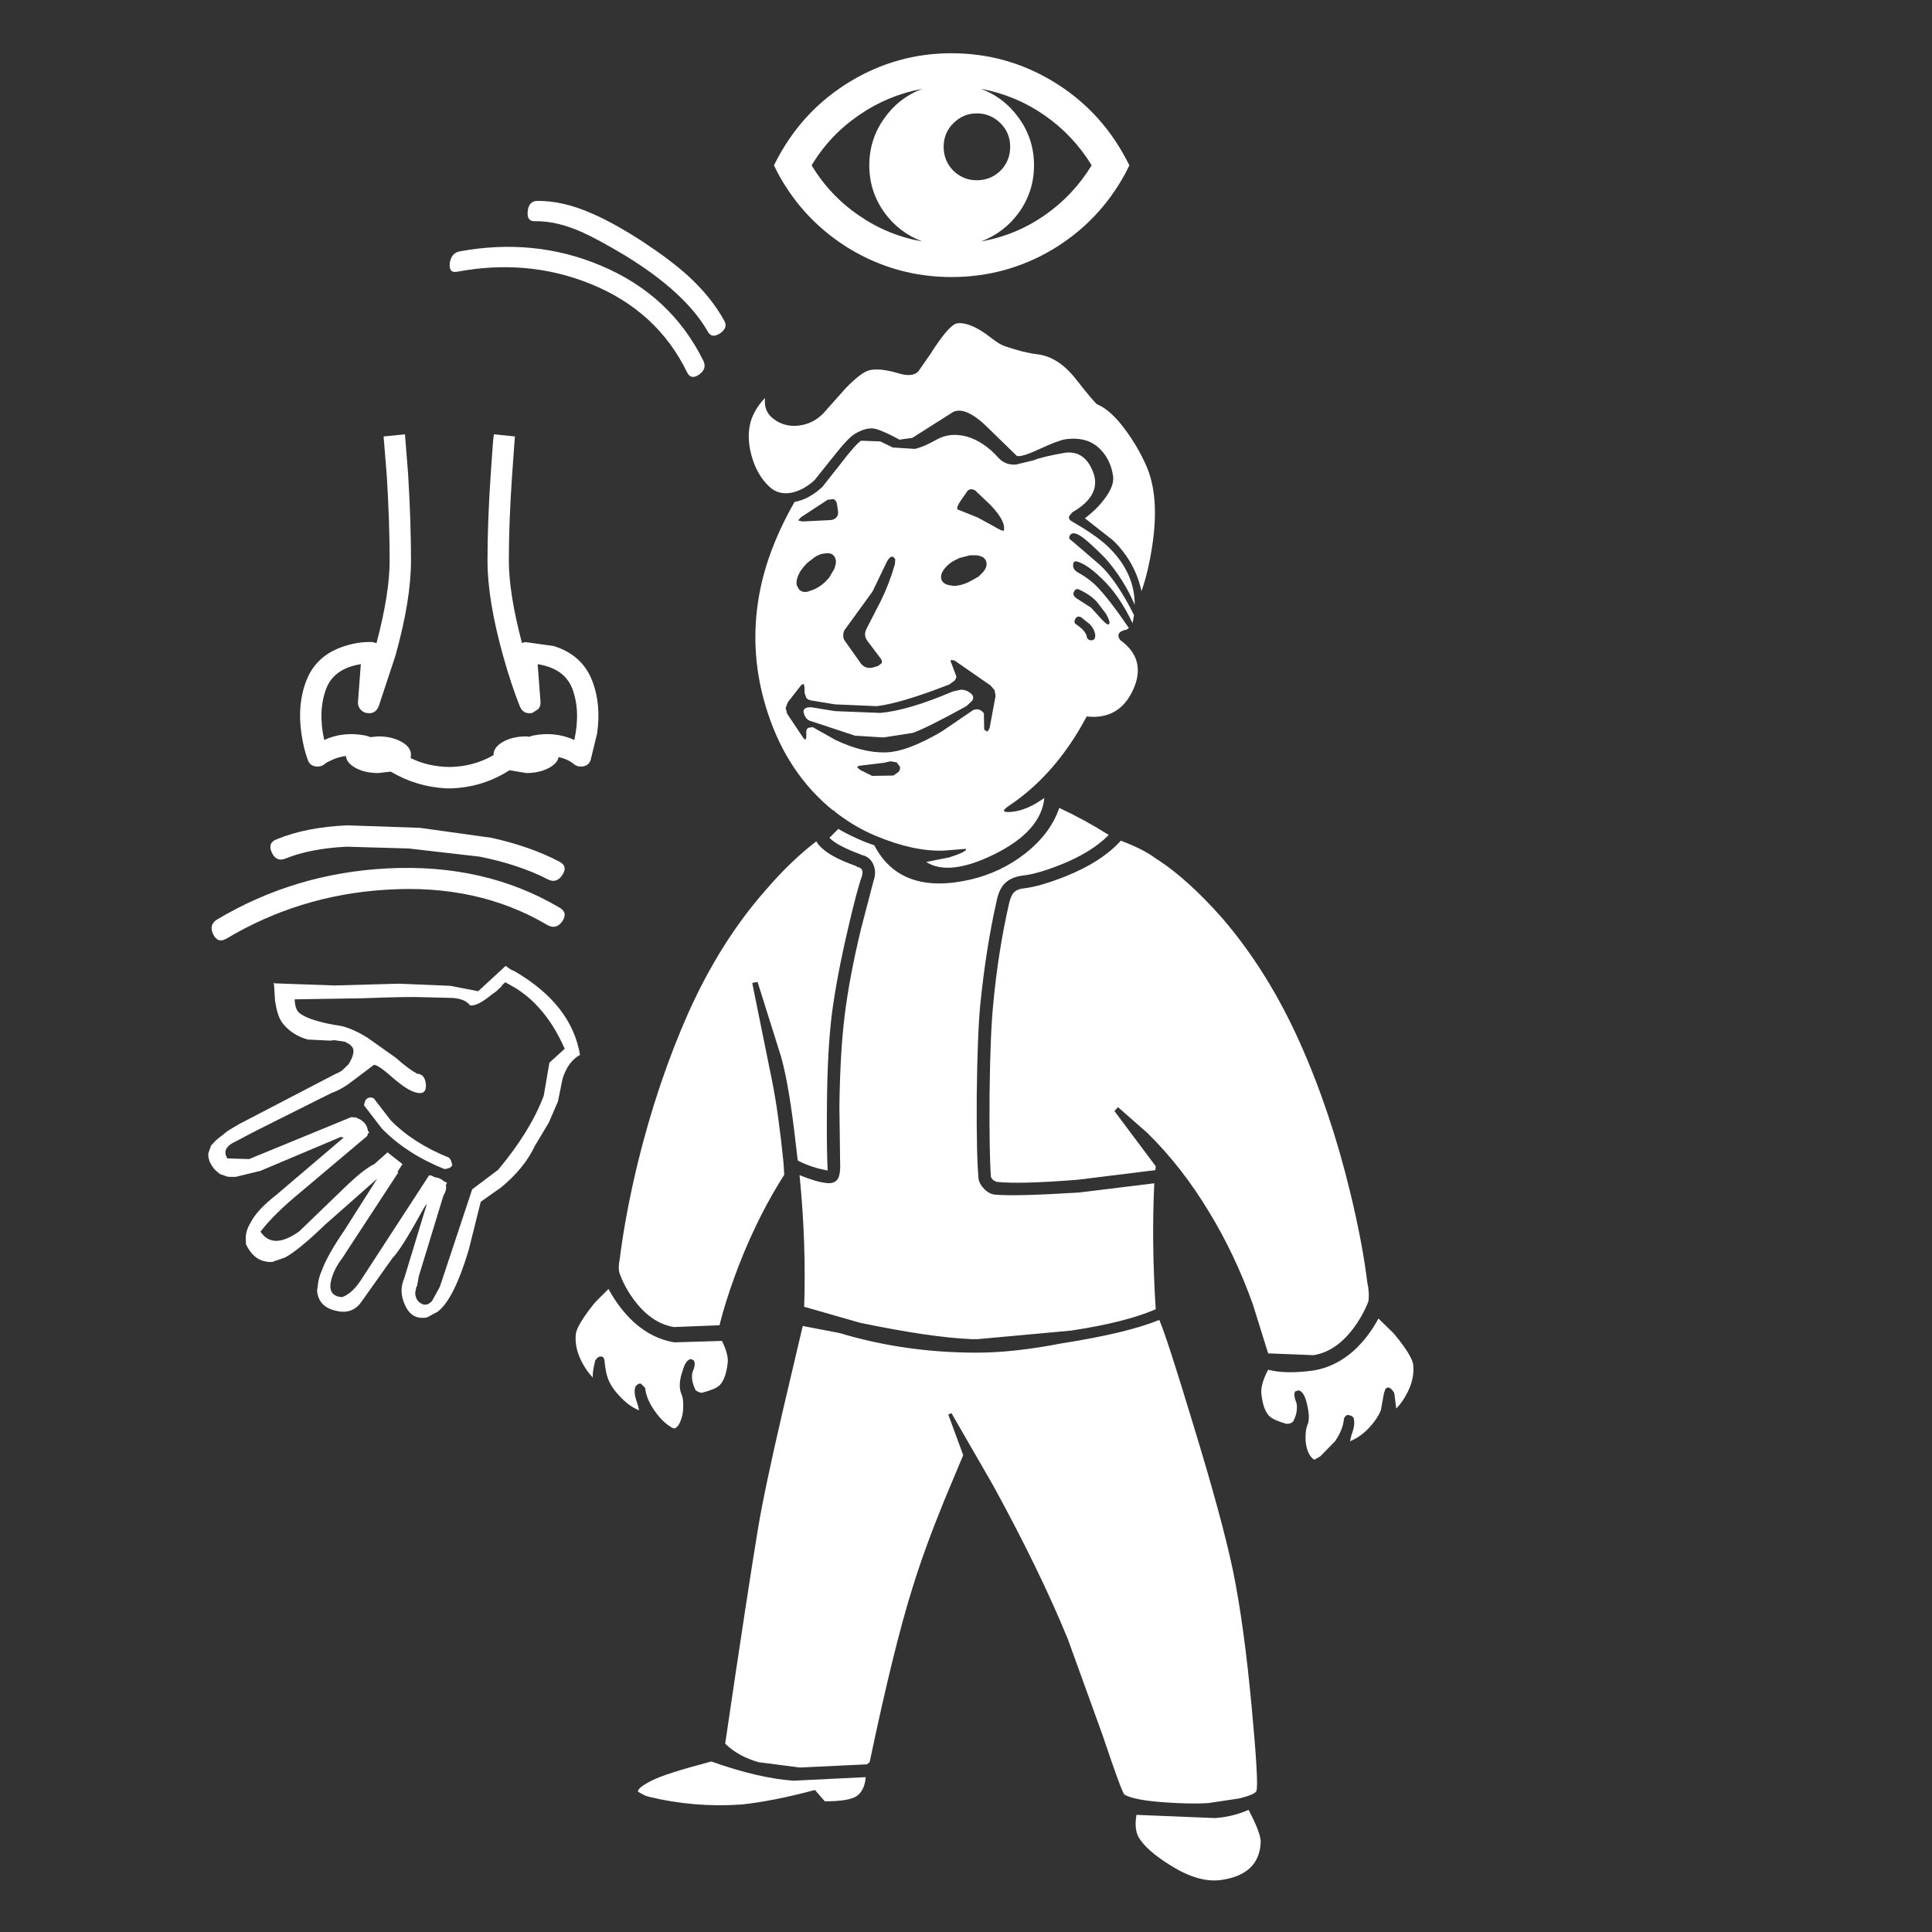 <?xml version="1.0" encoding="utf-8"?><svg id="Perception" image-rendering="auto" baseProfile="basic" version="1.1" x="0px" y="0px" width="240" height="240" xmlns="http://www.w3.org/2000/svg" xmlns:xlink="http://www.w3.org/1999/xlink"><rect width="100%" height="100%" fill="#333333" stroke="none"/><g id="Scene-1f3r1" overflow="visible"><g id="Symbol-4"><path fill="#FFF" stroke="none" d="M156.606,228.94 Q156.694,227.835 155.103,224.829 153.07,225.713 150.904,225.846 L141.18,225.448 Q140.87,227.172 141.445,228.233 142.417,229.868 145.335,231.68 148.871,233.934 151.699,233.537 156.385,232.874 156.606,228.94 M88.361,218.818 Q82.659,220.321 81.024,221.161 79.167,222.089 79.256,222.575 L80.14,223.061 80.582,223.194 Q86.195,224.564 92.074,224.166 95.919,223.768 101.09,222.398 L101.223,222.354 101.311,222.442 102.461,223.768 Q105.466,223.768 106.439,223.105 107.411,222.398 107.544,220.763 L98.571,221.205 Q94.195,220.895 88.361,218.818 M73.996,161.712 L73.731,162.021 Q71.565,164.761 71.521,165.822 71.388,167.413 72.228,169.093 72.802,170.242 73.642,171.126 73.598,170.419 73.863,169.358 L73.907,169.181 73.907,169.049 Q74.305,168.43 74.703,168.518 75.012,168.518 75.101,169.049 L75.101,169.093 Q75.233,170.507 75.543,171.303 75.985,172.452 77.178,173.646 78.195,174.706 79.388,175.193 L79.211,174.441 Q78.637,172.983 78.946,172.231 L79.167,172.01 Q79.388,171.833 79.609,171.878 L80.14,172.408 Q80.272,173.734 81.245,175.148 82.04,176.342 83.013,177.049 83.543,177.447 83.808,177.447 84.294,177.226 84.56,176.474 84.869,175.723 84.869,174.751 84.913,173.734 84.648,173.159 84.162,172.054 84.825,170.198 85.178,168.96 85.797,168.828 L86.151,168.96 Q86.504,169.402 86.018,170.463 85.797,171.436 86.416,172.717 L86.814,172.938 87.212,173.027 87.3,172.983 Q88.847,172.585 89.377,172.099 90.173,171.303 90.394,169.314 90.527,168.297 89.687,166.574 L83.764,166.75 Q81.024,166.308 78.725,164.231 76.913,162.551 75.587,160.12 L73.996,161.712 M144.009,163.966 Q140.031,165.601 131.854,166.883 125.975,168.032 121.29,168.032 112.406,168.032 104.317,165.601 L99.72,164.717 97.245,175.237 Q94.947,185.138 94.151,189.955 92.869,197.69 90.085,216.608 91.72,218.199 94.239,218.906 L99.367,219.569 107.676,219.172 108.03,218.906 Q111.035,204.586 113.378,197.16 114.837,192.431 117.268,186.464 L119.654,180.762 117.798,175.723 118.196,175.546 123.367,184.519 Q129.157,195.083 132.649,203.613 L136.981,215.591 Q139.323,222.575 139.677,222.929 140.87,223.636 144.804,223.901 147.987,224.122 150.064,223.989 L153.909,223.415 Q155.898,222.929 156.075,222.487 156.385,221.691 155.501,212.188 154.528,201.713 153.158,195.083 151.832,188.718 148.119,176.607 144.893,165.955 144.009,163.966 M101.709,104.959 L101.4,104.517 Q98.129,107.036 95.079,110.616 89.466,116.981 85.488,125.865 81.687,134.44 79.211,144.518 77.753,150.573 77.046,155.921 L77.001,156.319 Q76.736,157.645 77.001,158.264 77.62,159.988 78.902,161.667 81.024,164.408 83.72,164.85 L89.377,164.629 Q90.04,161.933 91.278,158.529 93.576,152.253 96.759,146.993 L97.422,145.932 97.333,144.474 Q96.715,138.286 95.919,134.308 L93.444,122.108 94.107,121.976 97.024,131.258 Q98.041,134.838 98.88,142.308 L99.101,144.164 Q100.781,145.048 102.814,145.402 L102.77,144.297 Q102.682,141.556 102.726,137.402 102.77,130.506 103.345,125.91 103.963,121.224 105.378,115.213 106.483,110.44 107.057,108.893 107.323,108.009 106.792,107.788 L106.439,107.655 106.306,107.567 Q102.903,106.373 101.709,104.959 M104.14,102.97 L103.035,104.075 Q103.963,105.047 106.836,106.108 L106.881,106.152 107.455,106.329 Q108.251,106.683 108.56,107.567 108.87,108.451 108.516,109.423 L106.969,115.346 Q105.51,121.401 104.936,126.086 104.361,130.727 104.273,137.446 L104.361,144.341 Q104.45,146.153 103.919,146.639 103.477,147.081 102.593,146.949 101.356,146.816 99.322,145.976 100.162,154.374 99.897,162.33 L106.836,164.319 Q115.544,166.132 120.671,166.353 L121.467,166.353 133.047,165.292 Q139.81,164.275 143.567,162.64 143.036,154.242 143.39,146.993 L134.019,148.142 Q126.108,148.628 123.677,148.407 122.925,148.363 122.262,147.7 121.643,147.081 121.555,146.374 121.29,143.545 121.334,136.076 121.422,128.473 121.776,124.76 122.483,117.777 123.809,111.898 124.119,110.395 124.87,109.688 125.666,108.937 127.08,108.76 128.804,108.583 131.721,107.434 135.611,105.887 137.732,103.721 134.727,101.821 131.588,100.362 130.483,103.589 127.301,106.064 124.34,108.362 120.627,109.246 111.875,111.279 108.604,105.003 106.35,104.252 104.14,102.97 M132.251,56.25 Q129.467,56.737 128.406,57.179 L126.196,57.709 Q124.87,57.797 124.03,56.869 122.218,54.836 120.052,54.217 117.975,53.687 116.339,54.615 114.704,55.543 113.643,55.764 L110.903,55.587 109.356,54.836 106.969,54.748 Q106.306,55.145 104.317,57.753 L102.151,60.494 Q100.472,62.041 98.704,62.35 95.344,68.229 94.328,73.798 92.958,81.268 95.389,88.605 97.864,96.119 103.477,100.671 L103.521,100.627 103.787,100.892 Q106.262,102.793 108.737,103.81 113.466,105.799 117.223,105.666 L120.008,105.445 Q120.141,105.799 117.931,106.506 L115.058,107.08 Q117.886,108.893 123.544,106.108 129.334,103.235 129.732,99.124 127.566,100.671 125.71,100.848 123.898,101.025 125.4,100.053 131.191,96.163 134.992,89.003 139.014,89.445 140.738,85.732 142.506,81.931 139.147,79.5 138.66,78.792 139.279,78.439 139.589,78.262 139.986,78.218 L140.075,78.085 140.252,78.041 Q137.688,74.284 136.097,72.693 135.169,71.809 133.887,71.102 133.224,70.704 133.312,70.129 133.356,69.599 133.887,69.776 135.124,70.173 136.848,71.853 139.014,73.886 140.694,77.422 L140.87,76.406 Q138.705,72.074 136.583,70.129 L133.135,67.168 Q132.649,66.903 132.914,66.505 133.135,66.107 133.754,66.328 134.638,66.637 137.334,69.378 139.589,71.941 140.959,75.124 140.959,70.969 137.423,67.698 136.008,66.416 133.18,64.781 132.605,64.472 132.87,64.03 L133.224,63.632 Q136.892,61.51 135.787,58.637 134.727,55.897 132.251,56.25 M133.798,74.372 Q133.18,73.975 133.401,73.533 133.622,73.046 134.019,73.223 135.39,73.842 136.229,74.726 L137.379,76.229 Q137.865,77.069 137.821,77.422 137.732,77.864 136.937,77.024 L135.522,75.477 133.798,74.372 M133.754,77.599 Q133.312,77.378 133.577,76.892 133.798,76.45 134.285,76.671 L135.345,77.511 Q135.92,78.085 136.053,78.837 136.097,79.5 135.611,79.544 135.08,79.544 134.992,79.058 134.948,78.66 134.373,78.085 L133.754,77.599 M103.919,64.251 Q103.654,64.56 103.212,64.604 L99.676,64.781 99.146,64.648 99.499,64.251 102.814,62.085 103.521,61.996 Q103.875,62.129 103.963,62.571 L104.096,63.455 Q104.184,63.897 103.919,64.251 M102.107,68.803 L102.416,68.759 Q103.168,68.626 103.521,68.98 104.052,69.51 103.698,70.483 L103.698,70.571 102.991,71.765 102.505,72.295 Q101.577,73.135 100.604,73.4 L100.383,73.488 Q99.632,73.665 99.234,73.179 L98.969,72.693 Q98.88,72.295 99.057,71.765 99.278,71.057 99.853,70.394 L100.251,69.952 101.223,69.201 Q101.621,68.936 102.107,68.803 M104.759,78.881 Q104.759,78.439 104.98,78.174 L108.383,73.488 110.107,69.908 Q110.505,69.068 110.947,69.157 L111.212,69.466 111.168,70.085 Q110.505,72.428 109.444,74.593 L107.632,78.129 Q107.234,78.925 107.765,79.632 L109.4,81.798 Q109.621,82.107 109.533,82.373 L109.091,82.726 108.339,82.947 Q107.499,83.08 106.969,82.461 L104.936,79.588 Q104.715,79.279 104.759,78.881 M123.411,65.356 L121.467,64.295 118.947,63.278 Q118.77,63.013 119.389,62.129 L120.008,61.245 Q120.406,60.494 121.157,60.936 L123.102,62.792 Q125.003,64.825 124.693,65.93 124.428,65.974 123.411,65.356 M120.494,68.98 L121.246,68.98 Q122.262,69.068 122.483,69.687 122.748,70.306 122.13,71.057 L121.555,71.632 120.362,72.295 Q119.345,72.781 118.417,72.781 L118.196,72.737 Q117.223,72.649 116.958,72.03 116.737,71.367 117.356,70.615 117.931,69.864 119.08,69.378 L119.124,69.334 120.494,68.98 M118.152,81.975 L118.594,82.063 123.058,85.157 123.544,85.732 123.677,86.439 122.925,90.461 122.66,90.903 122.262,90.638 122.218,88.605 Q121.688,87.898 120.892,88.207 L117.002,90.859 Q112.582,93.467 109.886,93.467 107.146,93.511 103.787,91.92 L100.958,90.329 100.383,90.417 Q100.118,90.638 100.162,90.992 L100.162,91.389 Q100.162,92.229 99.72,91.566 L97.775,88.649 97.599,87.942 97.864,87.235 99.455,85.201 Q99.676,84.936 99.853,84.98 L99.941,85.422 99.941,86.041 100.162,86.704 Q100.427,86.969 100.781,87.014 L103.742,87.5 108.914,87.721 Q111.919,87.367 117.931,85.025 L118.594,84.538 Q118.903,84.141 118.726,83.831 L118.196,82.417 Q118.019,82.107 118.152,81.975 M110.638,94.572 L111.389,94.704 111.787,95.235 Q111.875,95.588 111.61,95.898 L110.991,96.34 108.339,96.384 106.836,95.633 106.483,95.323 Q106.527,95.146 106.925,95.102 L109.842,94.749 110.638,94.572 M120.538,86.085 Q119.964,85.643 119.301,85.688 L118.328,85.909 Q112.848,88.251 109.356,88.561 L103.742,88.34 100.737,87.853 Q99.632,87.853 99.853,88.605 100.118,89.445 100.737,89.577 L106.218,91.389 109.754,91.61 113.422,91.036 Q115.234,90.373 120.052,87.721 L120.759,87.058 Q121.113,86.527 120.538,86.085 M133.622,47.057 Q131.456,44.316 128.848,44.007 127.257,43.83 124.914,43.035 124.251,42.814 123.544,42.283 L122.351,41.399 Q120.273,39.985 118.903,40.162 117.886,40.338 115.588,43.963 L114.085,46.129 Q113.334,46.924 111.522,46.35 109.267,45.687 107.986,45.996 106.969,46.261 105.113,48.162 L102.593,50.991 Q101.267,52.582 99.367,52.847 L98.969,52.891 Q97.643,52.98 96.494,52.317 L96.007,51.963 Q94.858,51.079 95.035,49.444 93.93,50.549 93.355,52.051 92.692,53.996 93.311,56.427 93.974,58.991 95.61,60.494 96.715,61.51 98.35,61.201 99.809,60.891 101.179,59.654 L103.3,57.002 Q105.334,54.394 106.173,53.908 107.588,53.068 108.604,53.245 109.046,53.289 110.549,53.996 L111.743,54.615 113.334,54.394 118.417,51.167 Q120.052,50.416 122.925,53.333 L126.329,56.648 Q126.992,56.781 129.069,55.808 131.456,54.703 132.34,54.571 135.169,54.173 136.76,55.897 137.953,57.134 138.263,59.079 138.484,60.317 137.158,62.041 136.185,63.322 134.771,64.383 L138.263,67.124 Q141.003,69.776 141.799,73.444 142.638,71.057 143.125,67.875 144.097,61.554 142.329,57.709 141.357,55.543 139.942,53.598 138.042,50.946 136.318,50.239 136.053,50.151 133.622,47.057 M169.866,159.413 Q169.247,154.33 167.7,148.01 165.269,137.976 161.423,129.401 157.49,120.65 151.876,114.108 147.589,109.246 143.788,106.771 L143.699,106.727 143.257,106.417 Q141.799,105.401 139.235,104.428 136.848,107.08 132.296,108.893 129.157,110.13 127.213,110.351 126.373,110.44 125.975,110.837 125.577,111.235 125.356,112.208 123.986,118.175 123.367,124.893 123.014,128.517 122.925,136.076 122.881,143.413 123.102,146.242 L123.367,146.595 123.809,146.816 Q126.638,147.126 133.887,146.551 L143.522,145.358 143.567,144.871 138.439,138.02 138.881,137.534 142.506,140.717 Q146.793,144.916 150.152,150.485 153.379,155.745 155.633,162.021 L157.534,168.121 163.191,168.342 Q165.888,167.9 168.009,165.159 169.203,163.612 169.954,161.756 170.131,161.181 169.954,159.811 L169.866,159.413 M171.236,163.789 Q169.954,166.176 168.142,167.811 165.888,169.8 163.191,170.242 159.788,170.728 157.534,170.154 156.561,172.01 156.694,173.159 156.915,175.193 157.711,175.944 158.241,176.43 159.788,176.872 L159.876,176.872 160.274,176.828 160.628,176.607 Q161.247,175.458 161.07,174.353 160.628,173.248 160.893,172.85 L161.291,172.717 Q161.91,172.806 162.263,174.043 162.838,176.165 162.396,177.049 162.175,177.624 162.175,178.596 162.175,179.568 162.484,180.32 162.794,181.071 163.28,181.336 L164.031,180.894 165.843,179.038 Q166.816,177.624 166.948,176.298 L166.948,176.209 Q167.169,175.767 167.479,175.767 L167.921,175.9 168.098,176.077 168.142,176.077 168.142,176.121 Q168.407,176.916 167.877,178.287 L167.7,179.038 Q168.893,178.552 169.91,177.535 171.103,176.298 171.545,175.148 L171.943,172.938 171.987,172.938 Q172.031,172.452 172.385,172.364 172.739,172.32 173.136,172.938 L173.181,172.983 173.181,173.027 173.225,173.204 173.446,174.972 Q174.241,174.176 174.86,172.938 175.7,171.259 175.567,169.668 175.523,168.563 173.357,165.911 L173.092,165.601 171.236,163.789Z" vector-effect="non-scaling-stroke" stroke-width="1"/><path fill="#FFF" stroke="none" d="M34.039,122.064 L33.995,122.153 33.995,122.285 34.039,122.241 34.172,124.407 34.216,124.539 Q34.481,126.484 35.321,127.368 36.47,128.65 38.238,129.136 L40.978,129.269 41.465,129.225 41.597,129.225 42.835,129.401 43.321,129.667 Q43.851,130.02 43.896,130.418 43.984,131.125 43.277,132.23 L42.437,133.026 41.951,133.291 41.73,133.379 29.84,139.567 29.973,139.479 28.337,140.451 26.879,141.601 26.216,142.308 25.862,143.324 25.906,143.855 25.95,143.943 26.039,144.297 26.304,144.783 26.437,144.96 26.481,145.048 26.746,145.358 27.321,145.844 28.205,146.153 28.514,146.197 29.265,146.197 32.359,145.446 42.304,141.247 Q42.835,141.291 42.614,141.38 L34.304,148.452 Q31.917,150.308 31.122,151.899 30.415,153.048 30.547,154.153 L30.547,154.551 Q31.475,156.496 33.067,156.717 L33.288,156.761 33.818,156.761 35.365,156.231 Q37,155.391 40.404,152.12 L46.857,146.418 42.702,152.96 Q40.669,155.921 39.962,157.866 39.564,158.75 39.476,159.678 L39.387,160.341 Q39.564,162.33 41.686,162.817 43.719,163.347 44.868,161.756 L48.758,156.275 Q49.818,155.214 52.294,150.706 53.001,149.424 53.001,149.645 L50.216,158.794 Q49.509,160.386 50.305,162.109 51.144,164.01 53.045,163.656 L54.194,163.038 54.238,163.038 Q56.316,161.623 58.216,155.303 L59.719,149.291 62.283,147.479 Q65.156,145.092 66.438,142.352 L68.161,139.479 69.311,136.827 69.885,133.998 Q70.548,131.877 72.051,131.037 70.99,124.76 63.918,120.65 L63.432,120.429 62.813,119.987 59.41,123.125 59.056,123.081 59.145,123.081 55.918,122.462 49.553,122.197 41.553,122.418 34.083,122.153 34.083,122.064 34.039,122.153 34.039,122.064 M37.089,125.733 Q36.647,125.291 36.603,124.142 L44.956,124.009 Q51.056,123.788 52.47,123.876 L56.139,123.965 Q57.774,124.053 58.393,124.893 59.277,125.026 61.001,123.611 L61.62,123.169 62.371,122.462 62.283,122.462 62.769,122.02 64.095,122.771 Q65.686,123.788 66.88,125.114 68.824,127.236 70.15,130.285 L68.25,132.009 67.543,136.12 Q65.907,140.496 61.885,145.313 L58.658,147.744 54.636,159.855 53.664,161.623 Q53.001,162.33 52.338,161.933 51.719,161.623 51.586,160.783 L51.586,160.518 51.675,160.12 Q51.675,159.899 51.807,159.767 L52.028,158.529 55.078,148.54 Q55.52,147.789 55.388,147.258 L55.52,146.905 55.122,146.728 Q54.725,146.33 54.017,146.242 L53.575,146.021 53.266,146.021 53.178,146.197 44.78,159.104 Q43.675,160.739 42.481,161.137 40.713,161.004 41.111,159.148 41.42,157.734 42.525,156.275 L49.465,145.667 49.376,145.579 49.995,144.606 48.139,143.148 46.503,144.606 Q45.31,145.181 43.365,146.993 L37.177,152.96 Q33.906,155.303 32.359,153.004 34.039,150.794 37.442,148.01 L45.619,141.114 45.708,140.805 45.885,140.672 45.708,140.496 Q45.575,139.346 44.293,138.86 L44.161,138.772 44.072,138.816 43.63,138.772 30.945,143.987 28.249,143.899 Q27.409,142.617 29.398,141.733 31.696,140.496 35.277,138.728 L41.199,135.766 Q42.481,135.324 43.94,134.175 L46.459,132.274 Q47.034,132.319 48.669,133.777 50.481,135.368 51.542,135.678 52.957,136.12 52.912,134.794 52.824,133.424 51.807,133.379 50.702,132.761 49.155,131.39 L45.664,128.915 Q43.321,127.457 41.553,127.324 38.017,126.661 37.089,125.733 M46.592,136.65 Q46.327,136.208 45.752,136.385 45.443,136.473 45.31,136.915 L45.222,137.313 47.432,140.186 Q50.481,143.324 55.211,145.225 56.095,145.137 56.183,144.695 L56.006,144.12 55.785,143.811 Q51.365,142.043 48.537,139.17 L46.592,136.65 M26.481,116.053 Q27.055,117.246 28.16,116.583 37.221,111.191 47.918,110.528 59.321,109.777 67.985,114.904 69.09,115.523 69.841,114.462 70.592,113.357 69.487,112.738 60.205,107.257 48.139,107.876 36.691,108.451 27.011,114.197 25.906,114.86 26.481,116.053 M52.161,102.837 L43.144,102.528 Q38.017,102.749 34.393,104.252 33.199,104.694 33.774,105.931 34.348,107.125 35.498,106.638 38.592,105.401 43.056,105.18 L50.747,105.401 59.587,106.417 Q64.449,107.39 67.985,109.202 69.09,109.821 69.841,108.716 70.592,107.611 69.487,107.036 65.863,105.136 61.045,104.075 L52.161,102.837 M61.355,53.952 Q61.266,54.173 60.957,58.947 60.559,64.781 60.559,69.643 60.559,74.549 62.504,81.489 63.476,84.98 64.581,87.765 65.023,88.782 66.128,88.561 L66.88,88.074 Q67.189,87.677 67.145,87.19 L66.791,82.505 Q70.106,83.036 71.079,85.511 72.139,88.295 71.344,91.92 68.913,90.815 66.128,91.389 L65.775,91.522 65.377,91.478 Q63.697,91.478 62.504,92.141 61.31,92.804 61.31,93.776 L61.355,93.776 Q58.879,95.235 55.83,95.279 53.178,95.235 51.012,94.174 L51.056,93.776 Q51.056,92.804 49.863,92.141 48.669,91.478 46.99,91.478 L46.017,91.566 45.487,91.389 Q42.702,90.815 40.271,91.92 39.476,88.295 40.536,85.511 41.509,83.036 44.824,82.505 L44.47,87.19 Q44.426,87.677 44.735,88.074 45.045,88.472 45.487,88.561 46.592,88.782 47.034,87.765 L49.111,81.489 Q51.056,74.549 51.056,69.643 51.056,64.869 50.702,58.947 L50.305,53.952 47.653,54.217 48.05,59.123 Q48.404,64.914 48.404,69.643 48.404,73.709 46.769,79.897 L46.327,79.765 Q44.647,79.676 42.835,80.251 39.299,81.356 38.061,84.538 36.912,87.456 37.442,91.124 37.708,92.981 38.238,94.395 38.459,95.058 39.122,95.191 39.829,95.323 40.315,94.925 40.492,94.749 41.067,94.483 41.951,94.041 42.967,93.909 43.056,94.793 44.205,95.412 45.354,96.03 46.99,96.03 L48.537,95.854 Q51.763,97.754 55.432,97.931 L56.183,97.931 Q60.073,97.754 63.299,95.677 L65.377,96.03 Q66.924,96.03 68.073,95.456 69.222,94.881 69.399,94.041 70.548,94.307 71.3,94.925 71.786,95.323 72.493,95.191 73.156,95.058 73.377,94.395 L74.173,91.124 Q74.703,87.456 73.554,84.538 72.316,81.356 68.78,80.251 L65.288,79.765 Q65.067,79.765 64.846,79.897 63.211,73.709 63.211,69.643 63.211,64.914 63.609,59.123 L63.962,54.217 61.355,53.952 M73.598,26.548 Q69.929,24.913 66.703,24.957 65.686,25.001 65.554,26.239 65.421,27.52 66.438,27.476 69.178,27.432 72.316,28.846 74.128,29.642 77.62,31.719 85.134,36.316 87.919,41.178 88.405,42.106 89.466,41.399 90.482,40.692 89.952,39.808 88.317,36.847 85.399,34.195 83.234,32.25 79.742,29.951 76.162,27.653 73.598,26.548 M56.802,33.753 Q65.554,32.117 73.333,35.255 81.642,38.615 85.355,46.261 85.841,47.234 86.858,46.526 87.83,45.819 87.388,44.847 83.366,36.67 74.659,33.001 66.393,29.509 57.067,31.233 56.051,31.454 55.874,32.692 55.741,33.974 56.802,33.753 M96.626,21.509 Q99.853,27.476 105.643,30.968 111.433,34.416 118.196,34.416 125.003,34.416 130.793,30.968 136.583,27.476 139.81,21.509 L140.296,20.537 139.81,19.609 Q136.583,13.597 130.793,10.106 125.003,6.614 118.196,6.614 111.433,6.614 105.643,10.106 99.853,13.597 96.626,19.609 L96.14,20.537 96.626,21.509 M126.594,14.702 Q124.782,12.139 121.864,11.034 126.152,11.829 129.732,14.305 133.312,16.78 135.611,20.537 133.312,24.294 129.732,26.769 126.152,29.244 121.864,29.996 124.782,28.891 126.594,26.371 128.45,23.763 128.45,20.537 128.45,17.31 126.594,14.702 M121.334,14.084 Q123.058,14.084 124.295,15.321 125.489,16.515 125.489,18.238 125.489,19.962 124.295,21.2 123.058,22.393 121.334,22.393 119.654,22.393 118.417,21.2 117.223,19.962 117.223,18.238 117.223,16.515 118.417,15.321 119.654,14.084 121.334,14.084 M106.704,26.769 Q103.079,24.294 100.825,20.537 103.079,16.78 106.704,14.305 110.284,11.829 114.571,11.034 111.654,12.139 109.842,14.702 107.986,17.31 107.986,20.537 107.986,23.763 109.842,26.371 111.654,28.891 114.571,29.996 110.284,29.244 106.704,26.769Z" vector-effect="non-scaling-stroke" stroke-width="1"/></g></g></svg>